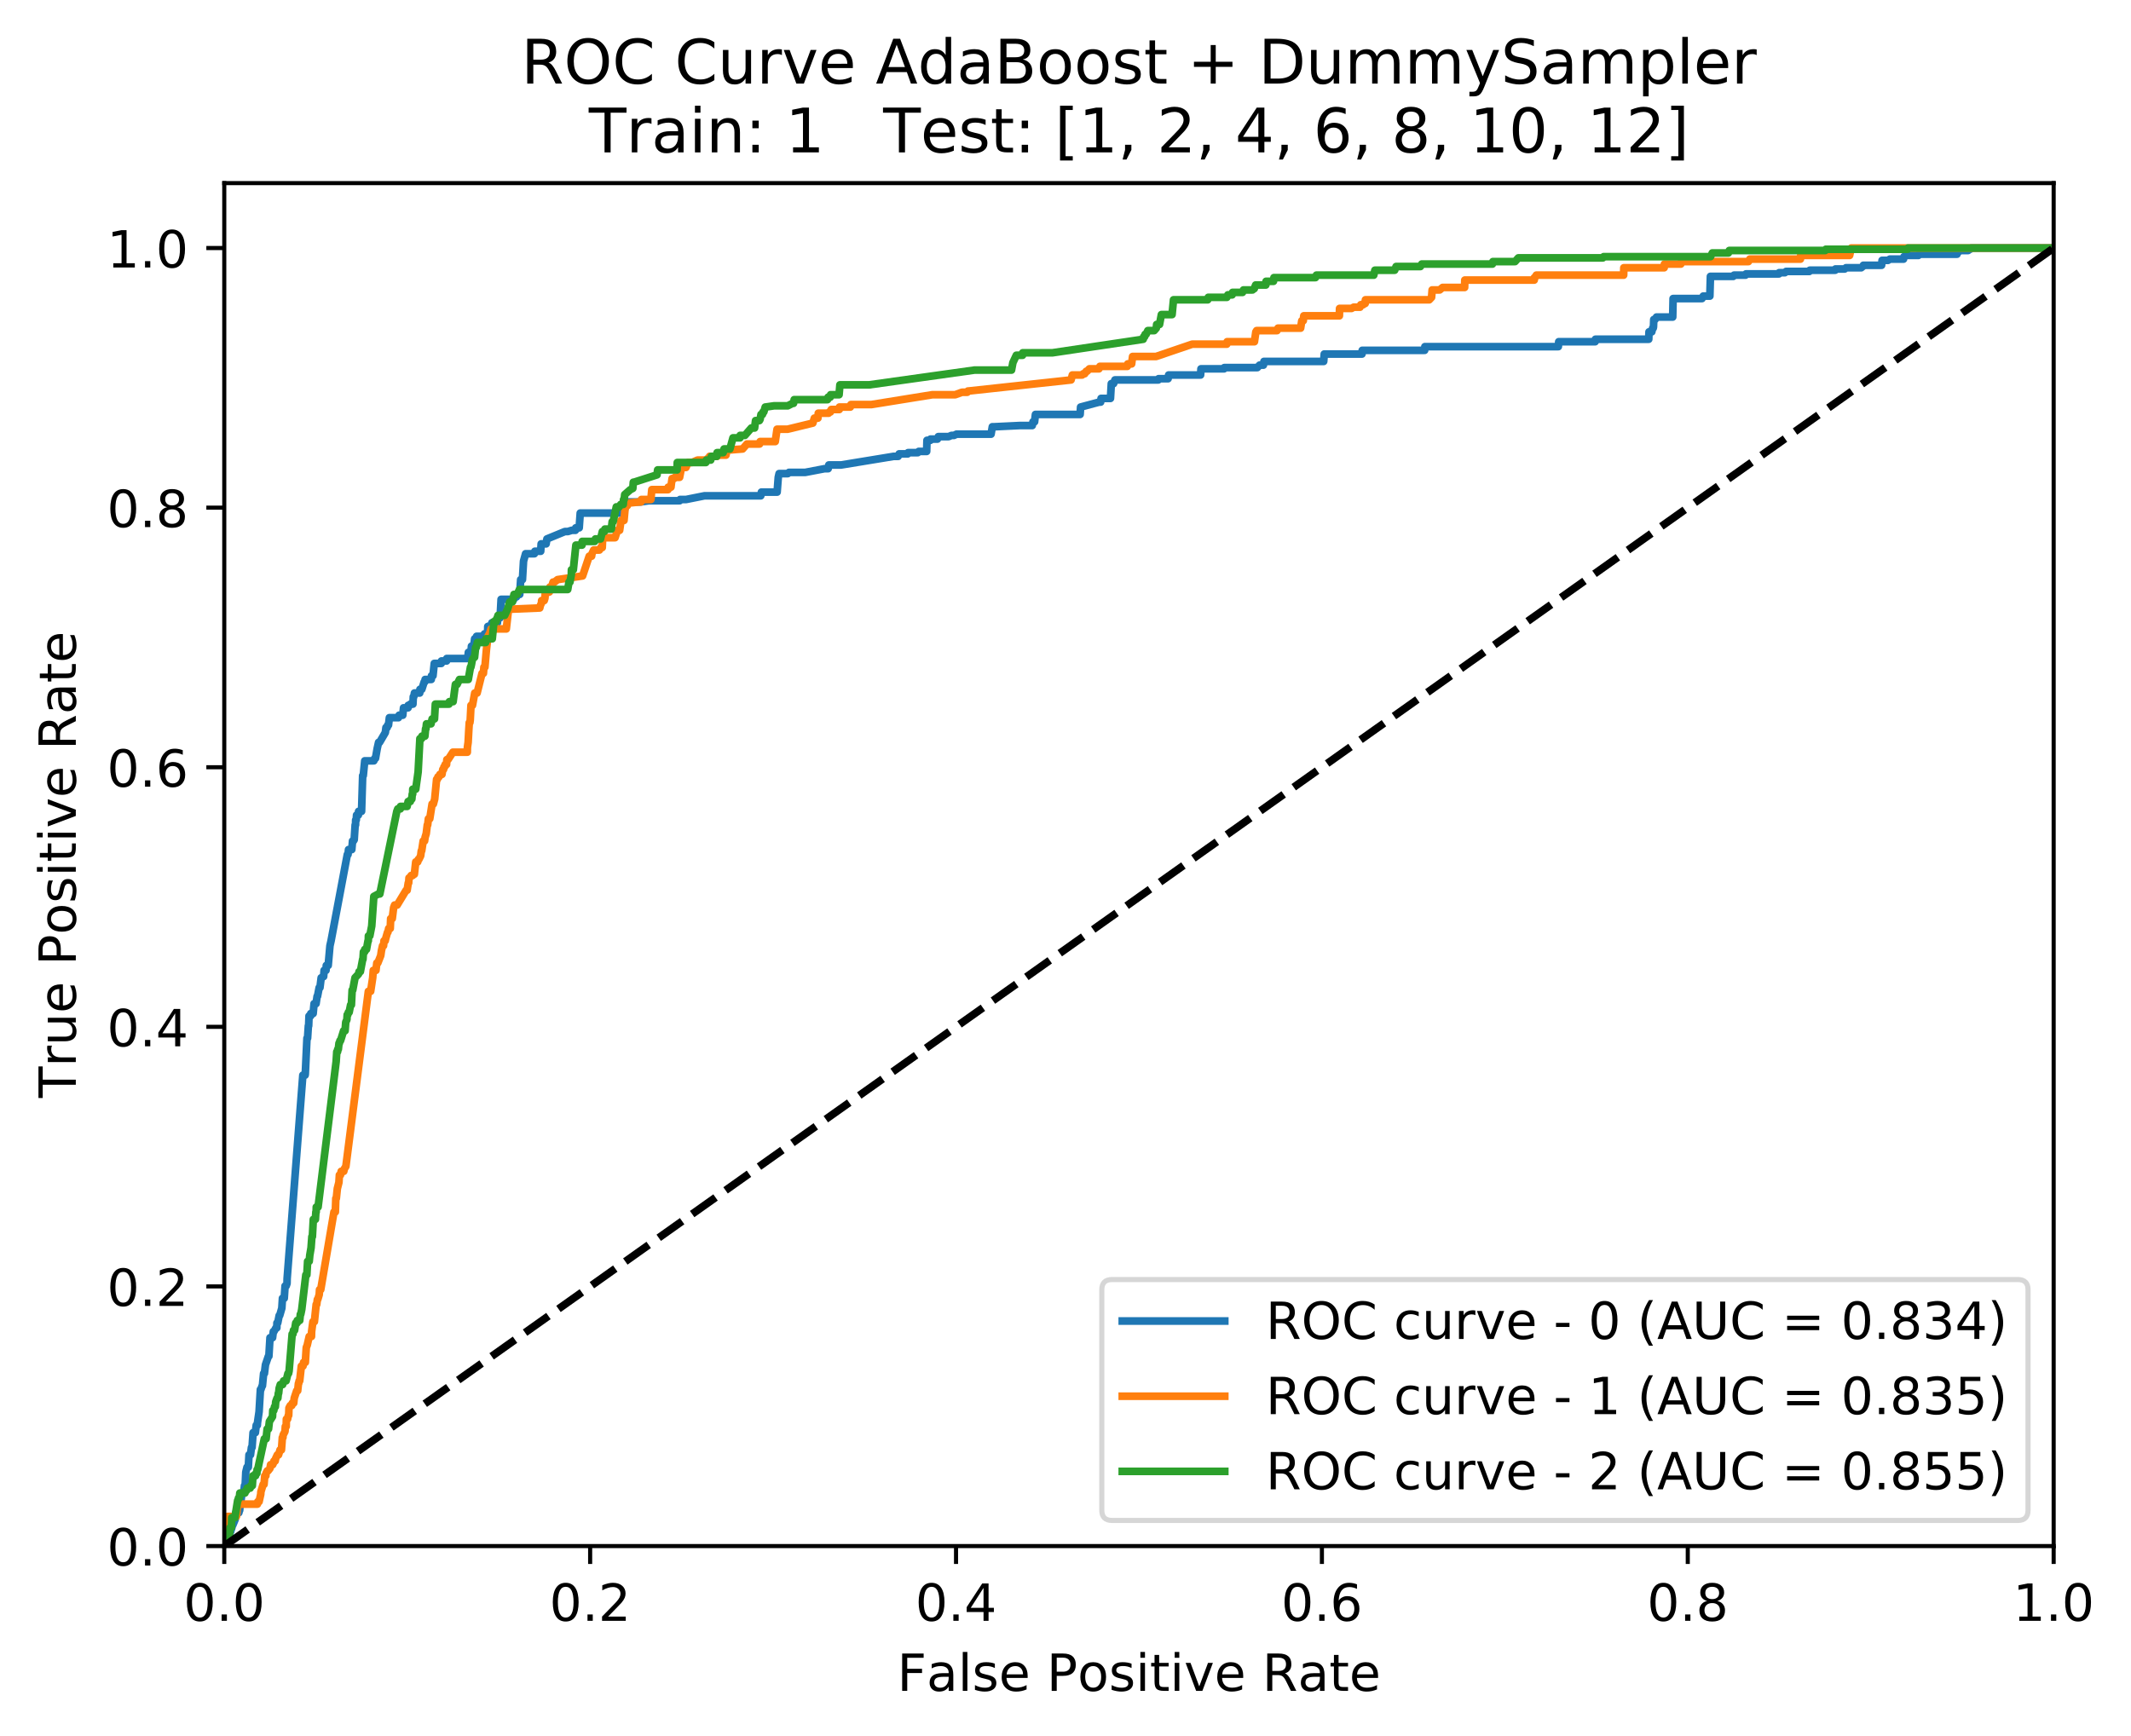 <?xml version="1.0" encoding="utf-8" standalone="no"?>
<!DOCTYPE svg PUBLIC "-//W3C//DTD SVG 1.1//EN"
  "http://www.w3.org/Graphics/SVG/1.1/DTD/svg11.dtd">
<!-- Created with matplotlib (http://matplotlib.org/) -->
<svg height="339pt" version="1.1" viewBox="0 0 416 339" width="416pt" xmlns="http://www.w3.org/2000/svg" xmlns:xlink="http://www.w3.org/1999/xlink">
 <defs>
  <style type="text/css">
*{stroke-linecap:butt;stroke-linejoin:round;}
  </style>
 </defs>
 <g id="figure_1">
  <g id="patch_1">
   <path d="M 0 339.424 
L 416.053 339.424 
L 416.053 0 
L 0 0 
z
" style="fill:#ffffff;"/>
  </g>
  <g id="axes_1">
   <g id="patch_2">
    <path d="M 43.781 301.868 
L 400.901 301.868 
L 400.901 35.755 
L 43.781 35.755 
z
" style="fill:#ffffff;"/>
   </g>
   <g id="matplotlib.axis_1">
    <g id="xtick_1">
     <g id="line2d_1">
      <defs>
       <path d="M 0 0 
L 0 3.5 
" id="mea44123c48" style="stroke:#000000;stroke-width:0.8;"/>
      </defs>
      <g>
       <use style="stroke:#000000;stroke-width:0.8;" x="43.781" xlink:href="#mea44123c48" y="301.868"/>
      </g>
     </g>
     <g id="text_1">
      <!-- 0.0 -->
      <defs>
       <path d="M 31.781 66.406 
Q 24.172 66.406 20.328 58.906 
Q 16.5 51.422 16.5 36.375 
Q 16.5 21.391 20.328 13.891 
Q 24.172 6.391 31.781 6.391 
Q 39.453 6.391 43.281 13.891 
Q 47.125 21.391 47.125 36.375 
Q 47.125 51.422 43.281 58.906 
Q 39.453 66.406 31.781 66.406 
M 31.781 74.219 
Q 44.047 74.219 50.516 64.516 
Q 56.984 54.828 56.984 36.375 
Q 56.984 17.969 50.516 8.266 
Q 44.047 -1.422 31.781 -1.422 
Q 19.531 -1.422 13.062 8.266 
Q 6.594 17.969 6.594 36.375 
Q 6.594 54.828 13.062 64.516 
Q 19.531 74.219 31.781 74.219 
" id="DejaVuSans-30"/>
       <path d="M 10.688 12.406 
L 21 12.406 
L 21 0 
L 10.688 0 
z
" id="DejaVuSans-2e"/>
      </defs>
      <g transform="translate(35.83 316.466)scale(0.1 -0.1)">
       <use xlink:href="#DejaVuSans-30"/>
       <use x="63.623" xlink:href="#DejaVuSans-2e"/>
       <use x="95.41" xlink:href="#DejaVuSans-30"/>
      </g>
     </g>
    </g>
    <g id="xtick_2">
     <g id="line2d_2">
      <g>
       <use style="stroke:#000000;stroke-width:0.8;" x="115.205" xlink:href="#mea44123c48" y="301.868"/>
      </g>
     </g>
     <g id="text_2">
      <!-- 0.2 -->
      <defs>
       <path d="M 19.188 8.297 
L 53.609 8.297 
L 53.609 0 
L 7.328 0 
L 7.328 8.297 
Q 12.938 14.109 22.625 23.891 
Q 32.328 33.688 34.812 36.531 
Q 39.547 41.844 41.422 45.531 
Q 43.312 49.219 43.312 52.781 
Q 43.312 58.594 39.234 62.25 
Q 35.156 65.922 28.609 65.922 
Q 23.969 65.922 18.812 64.312 
Q 13.672 62.703 7.812 59.422 
L 7.812 69.391 
Q 13.766 71.781 18.938 73 
Q 24.125 74.219 28.422 74.219 
Q 39.75 74.219 46.484 68.547 
Q 53.219 62.891 53.219 53.422 
Q 53.219 48.922 51.531 44.891 
Q 49.859 40.875 45.406 35.406 
Q 44.188 33.984 37.641 27.219 
Q 31.109 20.453 19.188 8.297 
" id="DejaVuSans-32"/>
      </defs>
      <g transform="translate(107.254 316.466)scale(0.1 -0.1)">
       <use xlink:href="#DejaVuSans-30"/>
       <use x="63.623" xlink:href="#DejaVuSans-2e"/>
       <use x="95.41" xlink:href="#DejaVuSans-32"/>
      </g>
     </g>
    </g>
    <g id="xtick_3">
     <g id="line2d_3">
      <g>
       <use style="stroke:#000000;stroke-width:0.8;" x="186.629" xlink:href="#mea44123c48" y="301.868"/>
      </g>
     </g>
     <g id="text_3">
      <!-- 0.4 -->
      <defs>
       <path d="M 37.797 64.312 
L 12.891 25.391 
L 37.797 25.391 
z
M 35.203 72.906 
L 47.609 72.906 
L 47.609 25.391 
L 58.016 25.391 
L 58.016 17.188 
L 47.609 17.188 
L 47.609 0 
L 37.797 0 
L 37.797 17.188 
L 4.891 17.188 
L 4.891 26.703 
z
" id="DejaVuSans-34"/>
      </defs>
      <g transform="translate(178.678 316.466)scale(0.1 -0.1)">
       <use xlink:href="#DejaVuSans-30"/>
       <use x="63.623" xlink:href="#DejaVuSans-2e"/>
       <use x="95.41" xlink:href="#DejaVuSans-34"/>
      </g>
     </g>
    </g>
    <g id="xtick_4">
     <g id="line2d_4">
      <g>
       <use style="stroke:#000000;stroke-width:0.8;" x="258.053" xlink:href="#mea44123c48" y="301.868"/>
      </g>
     </g>
     <g id="text_4">
      <!-- 0.6 -->
      <defs>
       <path d="M 33.016 40.375 
Q 26.375 40.375 22.484 35.828 
Q 18.609 31.297 18.609 23.391 
Q 18.609 15.531 22.484 10.953 
Q 26.375 6.391 33.016 6.391 
Q 39.656 6.391 43.531 10.953 
Q 47.406 15.531 47.406 23.391 
Q 47.406 31.297 43.531 35.828 
Q 39.656 40.375 33.016 40.375 
M 52.594 71.297 
L 52.594 62.312 
Q 48.875 64.062 45.094 64.984 
Q 41.312 65.922 37.594 65.922 
Q 27.828 65.922 22.672 59.328 
Q 17.531 52.734 16.797 39.406 
Q 19.672 43.656 24.016 45.922 
Q 28.375 48.188 33.594 48.188 
Q 44.578 48.188 50.953 41.516 
Q 57.328 34.859 57.328 23.391 
Q 57.328 12.156 50.688 5.359 
Q 44.047 -1.422 33.016 -1.422 
Q 20.359 -1.422 13.672 8.266 
Q 6.984 17.969 6.984 36.375 
Q 6.984 53.656 15.188 63.938 
Q 23.391 74.219 37.203 74.219 
Q 40.922 74.219 44.703 73.484 
Q 48.484 72.75 52.594 71.297 
" id="DejaVuSans-36"/>
      </defs>
      <g transform="translate(250.102 316.466)scale(0.1 -0.1)">
       <use xlink:href="#DejaVuSans-30"/>
       <use x="63.623" xlink:href="#DejaVuSans-2e"/>
       <use x="95.41" xlink:href="#DejaVuSans-36"/>
      </g>
     </g>
    </g>
    <g id="xtick_5">
     <g id="line2d_5">
      <g>
       <use style="stroke:#000000;stroke-width:0.8;" x="329.477" xlink:href="#mea44123c48" y="301.868"/>
      </g>
     </g>
     <g id="text_5">
      <!-- 0.8 -->
      <defs>
       <path d="M 31.781 34.625 
Q 24.75 34.625 20.719 30.859 
Q 16.703 27.094 16.703 20.516 
Q 16.703 13.922 20.719 10.156 
Q 24.75 6.391 31.781 6.391 
Q 38.812 6.391 42.859 10.172 
Q 46.922 13.969 46.922 20.516 
Q 46.922 27.094 42.891 30.859 
Q 38.875 34.625 31.781 34.625 
M 21.922 38.812 
Q 15.578 40.375 12.031 44.719 
Q 8.5 49.078 8.5 55.328 
Q 8.5 64.062 14.719 69.141 
Q 20.953 74.219 31.781 74.219 
Q 42.672 74.219 48.875 69.141 
Q 55.078 64.062 55.078 55.328 
Q 55.078 49.078 51.531 44.719 
Q 48 40.375 41.703 38.812 
Q 48.828 37.156 52.797 32.312 
Q 56.781 27.484 56.781 20.516 
Q 56.781 9.906 50.312 4.234 
Q 43.844 -1.422 31.781 -1.422 
Q 19.734 -1.422 13.25 4.234 
Q 6.781 9.906 6.781 20.516 
Q 6.781 27.484 10.781 32.312 
Q 14.797 37.156 21.922 38.812 
M 18.312 54.391 
Q 18.312 48.734 21.844 45.562 
Q 25.391 42.391 31.781 42.391 
Q 38.141 42.391 41.719 45.562 
Q 45.312 48.734 45.312 54.391 
Q 45.312 60.062 41.719 63.234 
Q 38.141 66.406 31.781 66.406 
Q 25.391 66.406 21.844 63.234 
Q 18.312 60.062 18.312 54.391 
" id="DejaVuSans-38"/>
      </defs>
      <g transform="translate(321.526 316.466)scale(0.1 -0.1)">
       <use xlink:href="#DejaVuSans-30"/>
       <use x="63.623" xlink:href="#DejaVuSans-2e"/>
       <use x="95.41" xlink:href="#DejaVuSans-38"/>
      </g>
     </g>
    </g>
    <g id="xtick_6">
     <g id="line2d_6">
      <g>
       <use style="stroke:#000000;stroke-width:0.8;" x="400.901" xlink:href="#mea44123c48" y="301.868"/>
      </g>
     </g>
     <g id="text_6">
      <!-- 1.0 -->
      <defs>
       <path d="M 12.406 8.297 
L 28.516 8.297 
L 28.516 63.922 
L 10.984 60.406 
L 10.984 69.391 
L 28.422 72.906 
L 38.281 72.906 
L 38.281 8.297 
L 54.391 8.297 
L 54.391 0 
L 12.406 0 
z
" id="DejaVuSans-31"/>
      </defs>
      <g transform="translate(392.95 316.466)scale(0.1 -0.1)">
       <use xlink:href="#DejaVuSans-31"/>
       <use x="63.623" xlink:href="#DejaVuSans-2e"/>
       <use x="95.41" xlink:href="#DejaVuSans-30"/>
      </g>
     </g>
    </g>
    <g id="text_7">
     <!-- False Positive Rate -->
     <defs>
      <path d="M 9.812 72.906 
L 51.703 72.906 
L 51.703 64.594 
L 19.672 64.594 
L 19.672 43.109 
L 48.578 43.109 
L 48.578 34.812 
L 19.672 34.812 
L 19.672 0 
L 9.812 0 
z
" id="DejaVuSans-46"/>
      <path d="M 34.281 27.484 
Q 23.391 27.484 19.188 25 
Q 14.984 22.516 14.984 16.5 
Q 14.984 11.719 18.141 8.906 
Q 21.297 6.109 26.703 6.109 
Q 34.188 6.109 38.703 11.406 
Q 43.219 16.703 43.219 25.484 
L 43.219 27.484 
z
M 52.203 31.203 
L 52.203 0 
L 43.219 0 
L 43.219 8.297 
Q 40.141 3.328 35.547 0.953 
Q 30.953 -1.422 24.312 -1.422 
Q 15.922 -1.422 10.953 3.297 
Q 6 8.016 6 15.922 
Q 6 25.141 12.172 29.828 
Q 18.359 34.516 30.609 34.516 
L 43.219 34.516 
L 43.219 35.406 
Q 43.219 41.609 39.141 45 
Q 35.062 48.391 27.688 48.391 
Q 23 48.391 18.547 47.266 
Q 14.109 46.141 10.016 43.891 
L 10.016 52.203 
Q 14.938 54.109 19.578 55.047 
Q 24.219 56 28.609 56 
Q 40.484 56 46.344 49.844 
Q 52.203 43.703 52.203 31.203 
" id="DejaVuSans-61"/>
      <path d="M 9.422 75.984 
L 18.406 75.984 
L 18.406 0 
L 9.422 0 
z
" id="DejaVuSans-6c"/>
      <path d="M 44.281 53.078 
L 44.281 44.578 
Q 40.484 46.531 36.375 47.5 
Q 32.281 48.484 27.875 48.484 
Q 21.188 48.484 17.844 46.438 
Q 14.5 44.391 14.5 40.281 
Q 14.5 37.156 16.891 35.375 
Q 19.281 33.594 26.516 31.984 
L 29.594 31.297 
Q 39.156 29.25 43.188 25.516 
Q 47.219 21.781 47.219 15.094 
Q 47.219 7.469 41.188 3.016 
Q 35.156 -1.422 24.609 -1.422 
Q 20.219 -1.422 15.453 -0.562 
Q 10.688 0.297 5.422 2 
L 5.422 11.281 
Q 10.406 8.688 15.234 7.391 
Q 20.062 6.109 24.812 6.109 
Q 31.156 6.109 34.562 8.281 
Q 37.984 10.453 37.984 14.406 
Q 37.984 18.062 35.516 20.016 
Q 33.062 21.969 24.703 23.781 
L 21.578 24.516 
Q 13.234 26.266 9.516 29.906 
Q 5.812 33.547 5.812 39.891 
Q 5.812 47.609 11.281 51.797 
Q 16.75 56 26.812 56 
Q 31.781 56 36.172 55.266 
Q 40.578 54.547 44.281 53.078 
" id="DejaVuSans-73"/>
      <path d="M 56.203 29.594 
L 56.203 25.203 
L 14.891 25.203 
Q 15.484 15.922 20.484 11.062 
Q 25.484 6.203 34.422 6.203 
Q 39.594 6.203 44.453 7.469 
Q 49.312 8.734 54.109 11.281 
L 54.109 2.781 
Q 49.266 0.734 44.188 -0.344 
Q 39.109 -1.422 33.891 -1.422 
Q 20.797 -1.422 13.156 6.188 
Q 5.516 13.812 5.516 26.812 
Q 5.516 40.234 12.766 48.109 
Q 20.016 56 32.328 56 
Q 43.359 56 49.781 48.891 
Q 56.203 41.797 56.203 29.594 
M 47.219 32.234 
Q 47.125 39.594 43.094 43.984 
Q 39.062 48.391 32.422 48.391 
Q 24.906 48.391 20.391 44.141 
Q 15.875 39.891 15.188 32.172 
z
" id="DejaVuSans-65"/>
      <path id="DejaVuSans-20"/>
      <path d="M 19.672 64.797 
L 19.672 37.406 
L 32.078 37.406 
Q 38.969 37.406 42.719 40.969 
Q 46.484 44.531 46.484 51.125 
Q 46.484 57.672 42.719 61.234 
Q 38.969 64.797 32.078 64.797 
z
M 9.812 72.906 
L 32.078 72.906 
Q 44.344 72.906 50.609 67.359 
Q 56.891 61.812 56.891 51.125 
Q 56.891 40.328 50.609 34.812 
Q 44.344 29.297 32.078 29.297 
L 19.672 29.297 
L 19.672 0 
L 9.812 0 
z
" id="DejaVuSans-50"/>
      <path d="M 30.609 48.391 
Q 23.391 48.391 19.188 42.75 
Q 14.984 37.109 14.984 27.297 
Q 14.984 17.484 19.156 11.844 
Q 23.344 6.203 30.609 6.203 
Q 37.797 6.203 41.984 11.859 
Q 46.188 17.531 46.188 27.297 
Q 46.188 37.016 41.984 42.703 
Q 37.797 48.391 30.609 48.391 
M 30.609 56 
Q 42.328 56 49.016 48.375 
Q 55.719 40.766 55.719 27.297 
Q 55.719 13.875 49.016 6.219 
Q 42.328 -1.422 30.609 -1.422 
Q 18.844 -1.422 12.172 6.219 
Q 5.516 13.875 5.516 27.297 
Q 5.516 40.766 12.172 48.375 
Q 18.844 56 30.609 56 
" id="DejaVuSans-6f"/>
      <path d="M 9.422 54.688 
L 18.406 54.688 
L 18.406 0 
L 9.422 0 
z
M 9.422 75.984 
L 18.406 75.984 
L 18.406 64.594 
L 9.422 64.594 
z
" id="DejaVuSans-69"/>
      <path d="M 18.312 70.219 
L 18.312 54.688 
L 36.812 54.688 
L 36.812 47.703 
L 18.312 47.703 
L 18.312 18.016 
Q 18.312 11.328 20.141 9.422 
Q 21.969 7.516 27.594 7.516 
L 36.812 7.516 
L 36.812 0 
L 27.594 0 
Q 17.188 0 13.234 3.875 
Q 9.281 7.766 9.281 18.016 
L 9.281 47.703 
L 2.688 47.703 
L 2.688 54.688 
L 9.281 54.688 
L 9.281 70.219 
z
" id="DejaVuSans-74"/>
      <path d="M 2.984 54.688 
L 12.5 54.688 
L 29.594 8.797 
L 46.688 54.688 
L 56.203 54.688 
L 35.688 0 
L 23.484 0 
z
" id="DejaVuSans-76"/>
      <path d="M 44.391 34.188 
Q 47.562 33.109 50.562 29.594 
Q 53.562 26.078 56.594 19.922 
L 66.609 0 
L 56 0 
L 46.688 18.703 
Q 43.062 26.031 39.672 28.422 
Q 36.281 30.812 30.422 30.812 
L 19.672 30.812 
L 19.672 0 
L 9.812 0 
L 9.812 72.906 
L 32.078 72.906 
Q 44.578 72.906 50.734 67.672 
Q 56.891 62.453 56.891 51.906 
Q 56.891 45.016 53.688 40.469 
Q 50.484 35.938 44.391 34.188 
M 19.672 64.797 
L 19.672 38.922 
L 32.078 38.922 
Q 39.203 38.922 42.844 42.219 
Q 46.484 45.516 46.484 51.906 
Q 46.484 58.297 42.844 61.547 
Q 39.203 64.797 32.078 64.797 
z
" id="DejaVuSans-52"/>
     </defs>
     <g transform="translate(175.136 330.144)scale(0.1 -0.1)">
      <use xlink:href="#DejaVuSans-46"/>
      <use x="57.379" xlink:href="#DejaVuSans-61"/>
      <use x="118.658" xlink:href="#DejaVuSans-6c"/>
      <use x="146.441" xlink:href="#DejaVuSans-73"/>
      <use x="198.541" xlink:href="#DejaVuSans-65"/>
      <use x="260.064" xlink:href="#DejaVuSans-20"/>
      <use x="291.852" xlink:href="#DejaVuSans-50"/>
      <use x="352.107" xlink:href="#DejaVuSans-6f"/>
      <use x="413.289" xlink:href="#DejaVuSans-73"/>
      <use x="465.389" xlink:href="#DejaVuSans-69"/>
      <use x="493.172" xlink:href="#DejaVuSans-74"/>
      <use x="532.381" xlink:href="#DejaVuSans-69"/>
      <use x="560.164" xlink:href="#DejaVuSans-76"/>
      <use x="619.344" xlink:href="#DejaVuSans-65"/>
      <use x="680.867" xlink:href="#DejaVuSans-20"/>
      <use x="712.654" xlink:href="#DejaVuSans-52"/>
      <use x="782.105" xlink:href="#DejaVuSans-61"/>
      <use x="843.385" xlink:href="#DejaVuSans-74"/>
      <use x="882.594" xlink:href="#DejaVuSans-65"/>
     </g>
    </g>
   </g>
   <g id="matplotlib.axis_2">
    <g id="ytick_1">
     <g id="line2d_7">
      <defs>
       <path d="M 0 0 
L -3.5 0 
" id="m69d595a267" style="stroke:#000000;stroke-width:0.8;"/>
      </defs>
      <g>
       <use style="stroke:#000000;stroke-width:0.8;" x="43.781" xlink:href="#m69d595a267" y="301.868"/>
      </g>
     </g>
     <g id="text_8">
      <!-- 0.0 -->
      <g transform="translate(20.878 305.667)scale(0.1 -0.1)">
       <use xlink:href="#DejaVuSans-30"/>
       <use x="63.623" xlink:href="#DejaVuSans-2e"/>
       <use x="95.41" xlink:href="#DejaVuSans-30"/>
      </g>
     </g>
    </g>
    <g id="ytick_2">
     <g id="line2d_8">
      <g>
       <use style="stroke:#000000;stroke-width:0.8;" x="43.781" xlink:href="#m69d595a267" y="251.179"/>
      </g>
     </g>
     <g id="text_9">
      <!-- 0.2 -->
      <g transform="translate(20.878 254.979)scale(0.1 -0.1)">
       <use xlink:href="#DejaVuSans-30"/>
       <use x="63.623" xlink:href="#DejaVuSans-2e"/>
       <use x="95.41" xlink:href="#DejaVuSans-32"/>
      </g>
     </g>
    </g>
    <g id="ytick_3">
     <g id="line2d_9">
      <g>
       <use style="stroke:#000000;stroke-width:0.8;" x="43.781" xlink:href="#m69d595a267" y="200.492"/>
      </g>
     </g>
     <g id="text_10">
      <!-- 0.4 -->
      <g transform="translate(20.878 204.291)scale(0.1 -0.1)">
       <use xlink:href="#DejaVuSans-30"/>
       <use x="63.623" xlink:href="#DejaVuSans-2e"/>
       <use x="95.41" xlink:href="#DejaVuSans-34"/>
      </g>
     </g>
    </g>
    <g id="ytick_4">
     <g id="line2d_10">
      <g>
       <use style="stroke:#000000;stroke-width:0.8;" x="43.781" xlink:href="#m69d595a267" y="149.804"/>
      </g>
     </g>
     <g id="text_11">
      <!-- 0.6 -->
      <g transform="translate(20.878 153.603)scale(0.1 -0.1)">
       <use xlink:href="#DejaVuSans-30"/>
       <use x="63.623" xlink:href="#DejaVuSans-2e"/>
       <use x="95.41" xlink:href="#DejaVuSans-36"/>
      </g>
     </g>
    </g>
    <g id="ytick_5">
     <g id="line2d_11">
      <g>
       <use style="stroke:#000000;stroke-width:0.8;" x="43.781" xlink:href="#m69d595a267" y="99.115"/>
      </g>
     </g>
     <g id="text_12">
      <!-- 0.8 -->
      <g transform="translate(20.878 102.915)scale(0.1 -0.1)">
       <use xlink:href="#DejaVuSans-30"/>
       <use x="63.623" xlink:href="#DejaVuSans-2e"/>
       <use x="95.41" xlink:href="#DejaVuSans-38"/>
      </g>
     </g>
    </g>
    <g id="ytick_6">
     <g id="line2d_12">
      <g>
       <use style="stroke:#000000;stroke-width:0.8;" x="43.781" xlink:href="#m69d595a267" y="48.428"/>
      </g>
     </g>
     <g id="text_13">
      <!-- 1.0 -->
      <g transform="translate(20.878 52.227)scale(0.1 -0.1)">
       <use xlink:href="#DejaVuSans-31"/>
       <use x="63.623" xlink:href="#DejaVuSans-2e"/>
       <use x="95.41" xlink:href="#DejaVuSans-30"/>
      </g>
     </g>
    </g>
    <g id="text_14">
     <!-- True Positive Rate -->
     <defs>
      <path d="M -0.297 72.906 
L 61.375 72.906 
L 61.375 64.594 
L 35.5 64.594 
L 35.5 0 
L 25.594 0 
L 25.594 64.594 
L -0.297 64.594 
z
" id="DejaVuSans-54"/>
      <path d="M 41.109 46.297 
Q 39.594 47.172 37.812 47.578 
Q 36.031 48 33.891 48 
Q 26.266 48 22.188 43.047 
Q 18.109 38.094 18.109 28.812 
L 18.109 0 
L 9.078 0 
L 9.078 54.688 
L 18.109 54.688 
L 18.109 46.188 
Q 20.953 51.172 25.484 53.578 
Q 30.031 56 36.531 56 
Q 37.453 56 38.578 55.875 
Q 39.703 55.766 41.062 55.516 
z
" id="DejaVuSans-72"/>
      <path d="M 8.5 21.578 
L 8.5 54.688 
L 17.484 54.688 
L 17.484 21.922 
Q 17.484 14.156 20.5 10.266 
Q 23.531 6.391 29.594 6.391 
Q 36.859 6.391 41.078 11.031 
Q 45.312 15.672 45.312 23.688 
L 45.312 54.688 
L 54.297 54.688 
L 54.297 0 
L 45.312 0 
L 45.312 8.406 
Q 42.047 3.422 37.719 1 
Q 33.406 -1.422 27.688 -1.422 
Q 18.266 -1.422 13.375 4.438 
Q 8.5 10.297 8.5 21.578 
M 31.109 56 
z
" id="DejaVuSans-75"/>
     </defs>
     <g transform="translate(14.798 214.358)rotate(-90)scale(0.1 -0.1)">
      <use xlink:href="#DejaVuSans-54"/>
      <use x="60.865" xlink:href="#DejaVuSans-72"/>
      <use x="101.979" xlink:href="#DejaVuSans-75"/>
      <use x="165.357" xlink:href="#DejaVuSans-65"/>
      <use x="226.881" xlink:href="#DejaVuSans-20"/>
      <use x="258.668" xlink:href="#DejaVuSans-50"/>
      <use x="318.924" xlink:href="#DejaVuSans-6f"/>
      <use x="380.105" xlink:href="#DejaVuSans-73"/>
      <use x="432.205" xlink:href="#DejaVuSans-69"/>
      <use x="459.988" xlink:href="#DejaVuSans-74"/>
      <use x="499.197" xlink:href="#DejaVuSans-69"/>
      <use x="526.98" xlink:href="#DejaVuSans-76"/>
      <use x="586.16" xlink:href="#DejaVuSans-65"/>
      <use x="647.684" xlink:href="#DejaVuSans-20"/>
      <use x="679.471" xlink:href="#DejaVuSans-52"/>
      <use x="748.922" xlink:href="#DejaVuSans-61"/>
      <use x="810.201" xlink:href="#DejaVuSans-74"/>
      <use x="849.41" xlink:href="#DejaVuSans-65"/>
     </g>
    </g>
   </g>
   <g id="line2d_13">
    <path clip-path="url(#pd1988529e9)" d="M 43.781 301.868 
L 43.82 301.868 
L 43.851 301.386 
L 43.967 301.386 
L 44.113 300.905 
L 44.191 300.905 
L 44.322 300.183 
L 44.708 300.183 
L 44.739 299.701 
L 44.855 299.701 
L 44.94 298.979 
L 45.055 298.979 
L 45.086 298.498 
L 45.202 298.498 
L 45.384 297.776 
L 45.442 297.776 
L 45.944 296.572 
L 46.021 295.369 
L 46.619 295.369 
L 46.747 294.888 
L 46.785 294.888 
L 46.947 292.962 
L 47.044 292.962 
L 47.233 291.518 
L 47.523 291.518 
L 47.627 291.037 
L 47.727 290.074 
L 47.863 290.074 
L 47.986 287.426 
L 48.222 286.464 
L 48.473 286.464 
L 48.608 284.057 
L 48.897 284.057 
L 49.087 282.613 
L 49.202 282.613 
L 49.407 279.725 
L 49.851 279.725 
L 50.021 278.28 
L 50.233 278.28 
L 50.264 277.799 
L 50.577 275.633 
L 50.836 271.301 
L 50.932 271.301 
L 51.172 270.579 
L 51.229 270.579 
L 51.461 268.172 
L 51.616 268.172 
L 51.82 266.487 
L 52.392 264.802 
L 52.488 264.802 
L 52.708 261.192 
L 53.203 261.192 
L 53.357 259.989 
L 53.473 259.989 
L 53.867 259.266 
L 54.04 259.266 
L 54.064 258.304 
L 54.218 258.304 
L 54.5 256.86 
L 54.596 256.86 
L 55.017 255.416 
L 55.141 253.49 
L 55.488 253.49 
L 55.65 251.083 
L 55.863 251.083 
L 56.029 250.602 
L 56.052 249.639 
L 59.118 209.926 
L 59.562 209.926 
L 59.597 209.686 
L 59.925 202.706 
L 60.041 202.706 
L 60.195 200.299 
L 60.253 200.299 
L 60.326 198.373 
L 60.635 198.373 
L 60.666 197.892 
L 61.13 197.892 
L 61.311 195.967 
L 61.697 195.967 
L 61.906 194.523 
L 61.983 194.523 
L 62.303 192.838 
L 62.458 192.838 
L 62.697 190.912 
L 63.176 190.672 
L 63.272 189.468 
L 63.639 189.468 
L 63.701 188.505 
L 64.068 188.505 
L 64.412 184.655 
L 64.628 183.692 
L 67.802 166.844 
L 67.937 166.844 
L 68.037 165.881 
L 68.674 165.881 
L 68.821 164.196 
L 68.995 164.196 
L 69.145 163.956 
L 69.331 161.067 
L 69.408 161.067 
L 69.431 160.105 
L 69.547 160.105 
L 69.609 159.142 
L 69.956 159.142 
L 70.002 158.42 
L 70.582 158.42 
L 70.798 151.44 
L 70.914 151.44 
L 71.203 148.552 
L 72.979 148.552 
L 73.145 148.071 
L 73.3 148.071 
L 73.636 146.145 
L 73.906 144.942 
L 74.099 144.942 
L 75.227 143.016 
L 75.346 142.053 
L 75.578 142.053 
L 75.686 141.572 
L 75.841 141.572 
L 76.01 140.128 
L 77.783 140.128 
L 77.91 139.647 
L 78.624 139.647 
L 78.775 138.203 
L 79.655 138.203 
L 79.686 137.721 
L 79.976 137.721 
L 80.107 137.48 
L 80.609 137.48 
L 80.682 136.036 
L 80.779 136.036 
L 80.903 135.314 
L 81.934 135.314 
L 81.98 134.592 
L 82.347 134.592 
L 82.806 133.148 
L 82.922 133.148 
L 82.991 132.667 
L 84.188 132.667 
L 84.235 131.945 
L 84.524 131.945 
L 84.775 129.538 
L 86.146 129.538 
L 86.177 129.057 
L 87.181 129.057 
L 87.212 128.575 
L 91.2 128.575 
L 91.332 128.335 
L 91.432 127.372 
L 91.934 127.372 
L 92.034 126.168 
L 92.478 126.168 
L 92.656 124.724 
L 92.926 124.724 
L 93.034 124.243 
L 94.54 124.243 
L 94.571 123.762 
L 95.189 123.762 
L 95.224 122.317 
L 95.953 122.077 
L 96.023 121.595 
L 97.104 121.595 
L 97.166 120.633 
L 97.629 120.633 
L 97.822 117.022 
L 100.293 117.022 
L 100.402 116.541 
L 100.826 116.541 
L 100.857 116.06 
L 101.456 116.06 
L 101.641 113.171 
L 101.988 113.171 
L 102.201 109.561 
L 102.602 108.117 
L 104.321 108.117 
L 104.409 107.636 
L 105.548 107.636 
L 105.641 106.192 
L 106.606 106.192 
L 106.765 105.229 
L 110.278 103.785 
L 110.838 103.785 
L 111.626 103.544 
L 112.321 103.544 
L 112.39 103.063 
L 113.066 103.063 
L 113.271 100.175 
L 121.117 100.175 
L 121.244 99.693 
L 121.572 99.693 
L 121.955 99.452 
L 122.067 98.008 
L 125.001 98.008 
L 126.677 97.768 
L 132.681 97.768 
L 132.754 97.527 
L 133.924 97.527 
L 137.523 96.805 
L 148.512 96.805 
L 148.635 96.083 
L 151.705 96.083 
L 151.929 93.195 
L 152.091 92.473 
L 153.79 92.473 
L 154.022 92.232 
L 157.207 92.232 
L 160.976 91.51 
L 161.671 91.51 
L 161.794 90.788 
L 164.188 90.788 
L 174.463 89.103 
L 175.331 89.103 
L 175.517 88.622 
L 177.196 88.622 
L 177.27 88.381 
L 179.162 88.381 
L 179.351 88.14 
L 180.895 88.14 
L 180.957 85.974 
L 181.614 85.974 
L 181.648 85.733 
L 183 85.733 
L 183.166 85.252 
L 185.193 85.252 
L 185.749 85.011 
L 186.232 85.011 
L 186.73 84.771 
L 193.467 84.771 
L 193.715 83.327 
L 194.101 83.327 
L 199.058 83.086 
L 201.51 83.086 
L 201.653 82.364 
L 201.962 82.364 
L 202.132 80.92 
L 210.854 80.92 
L 210.947 79.476 
L 214.569 78.513 
L 214.858 78.513 
L 214.943 77.791 
L 216.777 77.791 
L 216.943 74.903 
L 217.387 74.903 
L 217.646 74.181 
L 226.121 74.181 
L 226.175 73.94 
L 228.029 73.94 
L 228.133 73.218 
L 234.369 73.218 
L 234.446 72.015 
L 238.944 72.015 
L 238.998 71.774 
L 245.447 71.774 
L 245.883 71.292 
L 246.636 71.292 
L 246.74 70.57 
L 258.401 70.57 
L 258.513 69.126 
L 265.88 69.126 
L 265.926 68.404 
L 278.108 68.404 
L 278.155 67.682 
L 304.206 67.682 
L 304.287 66.719 
L 311.399 66.719 
L 311.449 66.238 
L 321.855 66.238 
L 321.909 64.794 
L 322.45 64.794 
L 322.612 64.072 
L 322.728 64.072 
L 322.782 63.831 
L 322.836 62.387 
L 323.087 62.387 
L 323.369 61.906 
L 326.535 61.906 
L 326.612 58.296 
L 332.25 58.296 
L 332.493 57.814 
L 333.786 57.814 
L 333.898 53.963 
L 338.358 53.963 
L 338.509 53.723 
L 340.744 53.723 
L 340.837 53.482 
L 347.266 53.482 
L 347.32 53.241 
L 348.439 53.241 
L 348.667 53 
L 353.204 53 
L 353.297 52.76 
L 358.255 52.76 
L 358.309 52.519 
L 360.104 52.519 
L 360.371 52.278 
L 363.336 52.278 
L 363.602 52.038 
L 363.641 52.038 
L 363.753 51.797 
L 367.309 51.797 
L 367.409 50.834 
L 368.568 50.834 
L 368.927 50.594 
L 371.591 50.594 
L 371.68 50.112 
L 371.796 50.112 
L 372.024 49.872 
L 374.495 49.872 
L 374.626 49.631 
L 382.039 49.631 
L 382.09 49.15 
L 382.379 49.15 
L 382.607 48.909 
L 384.209 48.909 
L 384.263 48.668 
L 384.611 48.668 
L 384.819 48.428 
L 400.901 48.428 
L 400.901 48.428 
" style="fill:none;stroke:#1f77b4;stroke-linecap:square;stroke-width:1.5;"/>
   </g>
   <g id="line2d_14">
    <path clip-path="url(#pd1988529e9)" d="M 43.781 301.868 
L 43.982 299.942 
L 44.036 298.498 
L 44.384 296.091 
L 46.16 296.091 
L 46.43 293.684 
L 50.253 293.684 
L 50.322 293.203 
L 50.573 293.203 
L 50.897 291.759 
L 50.928 291.277 
L 51.369 289.833 
L 51.542 289.833 
L 51.689 288.149 
L 51.901 288.149 
L 51.932 287.667 
L 52.176 287.186 
L 52.33 287.186 
L 52.701 286.704 
L 52.824 285.982 
L 53.23 285.982 
L 53.342 285.742 
L 53.488 285.26 
L 53.72 285.26 
L 53.809 284.779 
L 54.145 284.057 
L 54.376 284.057 
L 54.67 283.094 
L 54.94 283.094 
L 55.052 281.65 
L 55.114 280.687 
L 55.23 280.687 
L 55.261 280.206 
L 55.635 279.484 
L 55.697 278.521 
L 55.871 278.521 
L 55.905 277.077 
L 56.137 277.077 
L 56.28 276.355 
L 56.357 276.355 
L 56.411 274.911 
L 56.67 274.43 
L 56.96 274.43 
L 57.068 273.948 
L 57.338 273.948 
L 57.438 272.985 
L 57.917 271.541 
L 58.11 271.541 
L 58.261 270.097 
L 58.319 270.097 
L 58.388 269.616 
L 58.504 269.616 
L 58.825 266.728 
L 59.153 266.728 
L 59.257 266.006 
L 59.605 266.006 
L 59.79 263.117 
L 59.975 262.636 
L 60.361 260.951 
L 60.805 260.951 
L 60.829 259.989 
L 61.087 258.063 
L 61.373 258.063 
L 61.724 254.693 
L 61.832 254.693 
L 61.952 253.731 
L 62.029 253.731 
L 62.315 252.768 
L 62.377 251.805 
L 62.609 251.805 
L 65.192 236.642 
L 65.462 236.642 
L 65.555 233.995 
L 65.651 233.995 
L 65.852 232.069 
L 66.161 230.866 
L 66.254 229.422 
L 66.466 229.422 
L 66.609 228.7 
L 67.111 228.7 
L 67.219 228.218 
L 67.52 227.737 
L 71.91 193.56 
L 72.354 193.56 
L 72.756 190.912 
L 72.868 189.468 
L 73.389 189.468 
L 73.559 188.024 
L 73.752 188.024 
L 74.323 186.58 
L 74.462 185.617 
L 74.679 184.655 
L 74.872 184.655 
L 74.964 183.692 
L 75.196 183.692 
L 75.304 183.21 
L 75.652 182.007 
L 75.729 182.007 
L 75.872 181.285 
L 76.181 181.285 
L 76.262 179.359 
L 76.571 179.359 
L 76.845 177.193 
L 77.03 176.712 
L 77.532 176.712 
L 79.281 173.824 
L 79.474 173.824 
L 79.702 172.38 
L 79.779 172.38 
L 79.841 171.417 
L 79.957 171.417 
L 80.274 170.936 
L 80.563 170.936 
L 80.733 170.695 
L 80.888 170.695 
L 81.158 168.288 
L 81.544 168.288 
L 81.652 167.807 
L 81.768 167.807 
L 82.123 167.085 
L 82.243 166.122 
L 82.32 166.122 
L 82.613 164.196 
L 82.884 164.196 
L 82.988 163.474 
L 83.208 162.752 
L 83.413 161.067 
L 83.49 161.067 
L 83.625 159.864 
L 83.895 159.864 
L 84.351 156.976 
L 84.602 156.976 
L 84.857 156.013 
L 85.231 152.162 
L 85.386 152.162 
L 85.494 151.681 
L 85.706 151.681 
L 85.872 151.199 
L 86.278 151.199 
L 86.436 150.237 
L 86.591 150.237 
L 86.66 149.755 
L 86.795 149.755 
L 86.903 149.274 
L 87.174 149.274 
L 87.235 148.311 
L 87.467 148.311 
L 88.409 146.867 
L 91.224 146.867 
L 91.247 145.904 
L 91.386 144.942 
L 91.517 142.535 
L 91.61 141.091 
L 91.726 141.091 
L 91.795 140.609 
L 91.942 137.721 
L 92.232 137.721 
L 92.676 135.314 
L 93.139 135.314 
L 94.101 131.463 
L 94.371 131.463 
L 94.467 130.26 
L 94.66 130.26 
L 94.954 126.89 
L 95.259 124.243 
L 95.522 123.762 
L 95.56 123.762 
L 95.854 122.799 
L 98.834 122.799 
L 99.275 118.948 
L 99.622 118.948 
L 105.372 118.707 
L 105.48 118.226 
L 105.704 117.744 
L 105.734 117.263 
L 106.236 117.263 
L 106.379 116.782 
L 106.441 115.819 
L 107.248 115.578 
L 107.348 114.616 
L 107.657 114.616 
L 107.97 113.653 
L 108.24 113.653 
L 108.85 113.171 
L 113.731 112.449 
L 115.021 108.598 
L 115.488 108.598 
L 115.557 108.117 
L 115.893 107.395 
L 117.013 107.395 
L 117.276 106.914 
L 117.565 106.914 
L 117.65 104.988 
L 120.063 104.988 
L 120.534 103.544 
L 120.959 103.544 
L 121.237 101.619 
L 121.816 101.619 
L 122.079 98.73 
L 122.465 98.73 
L 122.496 98.249 
L 124.867 98.008 
L 125.137 98.008 
L 125.207 97.527 
L 127.06 97.527 
L 127.241 95.602 
L 130.408 95.602 
L 130.439 95.12 
L 130.979 95.12 
L 131.064 94.398 
L 131.203 93.435 
L 131.589 93.435 
L 131.74 93.195 
L 132.666 93.195 
L 133.041 91.269 
L 133.91 91.269 
L 134.319 90.306 
L 135.091 90.306 
L 136.184 89.825 
L 137.952 89.825 
L 138.064 89.584 
L 138.373 89.584 
L 138.52 89.103 
L 139.949 89.103 
L 140.331 88.862 
L 141.721 88.862 
L 141.922 87.9 
L 144.972 87.659 
L 145.806 86.696 
L 148.277 86.696 
L 148.385 86.215 
L 151.339 86.215 
L 151.687 83.808 
L 153.733 83.808 
L 158.679 82.605 
L 158.973 81.642 
L 159.668 81.642 
L 159.741 80.679 
L 161.749 80.679 
L 161.88 80.438 
L 162.112 80.438 
L 162.278 79.957 
L 163.842 79.957 
L 163.873 79.476 
L 165.996 79.476 
L 166.105 78.994 
L 170.085 78.994 
L 182.017 77.069 
L 186.472 77.069 
L 187.797 76.588 
L 188.82 76.588 
L 188.951 76.347 
L 189.067 76.347 
L 209.088 74.181 
L 209.335 73.218 
L 211.246 73.218 
L 211.455 72.977 
L 211.744 72.977 
L 212.045 72.496 
L 212.2 72.496 
L 212.655 72.015 
L 214.528 72.015 
L 214.713 71.533 
L 220.065 71.533 
L 220.154 71.052 
L 220.907 71.052 
L 221.096 69.608 
L 225.672 69.608 
L 232.734 67.201 
L 239.483 67.201 
L 239.553 66.719 
L 244.881 66.719 
L 245.159 64.794 
L 245.236 64.794 
L 245.31 64.553 
L 249.291 64.553 
L 249.476 64.072 
L 253.897 64.072 
L 254.125 62.628 
L 254.414 62.628 
L 254.515 61.665 
L 261.465 61.665 
L 261.5 60.221 
L 263.836 60.221 
L 264.257 59.98 
L 265.492 59.98 
L 265.639 59.499 
L 266.102 59.499 
L 266.214 59.258 
L 266.504 59.258 
L 266.55 58.536 
L 279.007 58.536 
L 279.462 58.055 
L 279.574 56.611 
L 281.041 56.611 
L 281.613 56.129 
L 285.914 56.129 
L 285.949 54.685 
L 299.502 54.685 
L 299.533 54.204 
L 299.649 54.204 
L 299.911 53.723 
L 316.958 53.723 
L 316.993 52.278 
L 324.87 52.278 
L 324.916 51.556 
L 328.121 51.556 
L 328.229 51.075 
L 341.319 51.075 
L 341.581 50.594 
L 351.466 50.594 
L 351.512 49.872 
L 361.069 49.872 
L 361.386 48.428 
L 400.901 48.428 
L 400.901 48.428 
" style="fill:none;stroke:#ff7f0e;stroke-linecap:square;stroke-width:1.5;"/>
   </g>
   <g id="line2d_15">
    <path clip-path="url(#pd1988529e9)" d="M 43.781 301.868 
L 43.878 301.868 
L 43.947 301.386 
L 44.179 301.386 
L 44.376 300.423 
L 44.704 300.423 
L 44.92 298.257 
L 45.167 298.257 
L 45.233 296.332 
L 45.851 296.332 
L 46.395 292.962 
L 46.453 292.962 
L 46.561 292.481 
L 46.716 292.481 
L 46.816 291.518 
L 47.82 291.518 
L 47.967 291.037 
L 48.121 291.037 
L 48.249 290.555 
L 48.839 290.555 
L 48.967 290.074 
L 49.256 290.074 
L 49.38 288.149 
L 49.882 288.149 
L 49.951 287.667 
L 50.145 287.667 
L 50.191 286.945 
L 50.307 286.945 
L 50.612 285.501 
L 51.6 280.928 
L 51.948 280.928 
L 52.149 279.003 
L 52.419 279.003 
L 52.589 277.558 
L 53.195 276.596 
L 53.253 275.392 
L 53.446 275.392 
L 53.589 274.67 
L 53.743 274.67 
L 53.824 273.707 
L 54.083 272.985 
L 54.237 272.985 
L 54.338 272.023 
L 54.396 272.023 
L 54.496 271.06 
L 54.716 270.338 
L 55.18 270.338 
L 55.365 269.616 
L 55.848 269.616 
L 56.211 268.172 
L 56.326 268.172 
L 56.434 267.69 
L 57.033 260.47 
L 57.187 260.47 
L 57.292 259.748 
L 57.504 259.748 
L 57.732 258.304 
L 58.002 258.304 
L 58.033 257.822 
L 58.512 257.822 
L 58.631 256.619 
L 58.709 256.619 
L 58.906 255.656 
L 59.705 248.917 
L 59.898 248.917 
L 60.052 246.27 
L 60.361 246.27 
L 60.477 245.066 
L 60.724 243.622 
L 60.883 241.456 
L 60.979 241.456 
L 61.164 238.086 
L 61.57 238.086 
L 61.663 236.642 
L 61.72 236.642 
L 61.744 235.679 
L 62.091 235.679 
L 65.62 207.279 
L 65.744 205.353 
L 65.898 205.353 
L 65.929 204.872 
L 66.045 204.872 
L 66.18 203.669 
L 66.257 203.669 
L 66.366 203.187 
L 66.481 203.187 
L 67.076 201.262 
L 67.366 201.262 
L 67.493 199.577 
L 67.717 199.096 
L 67.779 198.133 
L 67.895 198.133 
L 68.003 197.651 
L 68.157 197.651 
L 68.443 196.207 
L 68.597 196.207 
L 68.744 193.319 
L 68.86 193.319 
L 69.304 190.912 
L 69.987 190.19 
L 70.095 189.709 
L 70.346 189.709 
L 70.798 187.302 
L 70.856 187.302 
L 70.949 185.858 
L 71.18 185.858 
L 71.211 185.377 
L 71.54 185.377 
L 71.841 183.692 
L 71.899 183.692 
L 71.922 182.729 
L 72.192 182.729 
L 72.567 180.804 
L 72.976 175.027 
L 73.856 174.546 
L 74.146 174.546 
L 77.463 158.42 
L 77.648 157.939 
L 78.15 157.939 
L 78.181 157.457 
L 79.474 157.457 
L 79.671 156.495 
L 80.096 156.495 
L 80.243 156.013 
L 80.397 156.013 
L 80.478 155.05 
L 80.555 155.05 
L 80.579 154.088 
L 81.158 154.088 
L 81.625 150.718 
L 81.969 144.22 
L 82.297 144.22 
L 82.366 143.738 
L 82.946 143.738 
L 83.077 142.294 
L 83.154 142.294 
L 83.254 141.331 
L 84.143 141.331 
L 84.359 140.369 
L 84.818 140.369 
L 84.984 137.48 
L 87.649 137.48 
L 87.718 136.999 
L 88.452 136.999 
L 88.9 133.63 
L 89.228 133.63 
L 89.695 132.667 
L 91.417 132.667 
L 91.842 130.26 
L 91.919 130.26 
L 92.027 129.779 
L 92.205 128.816 
L 92.506 128.335 
L 92.641 128.335 
L 92.842 126.409 
L 92.977 126.409 
L 93.193 125.446 
L 94.815 125.446 
L 94.861 124.724 
L 96.097 124.724 
L 96.429 121.355 
L 96.854 121.355 
L 96.923 120.873 
L 97 120.873 
L 97.224 120.151 
L 98.518 120.151 
L 99.082 118.948 
L 99.522 117.504 
L 100.051 117.504 
L 100.336 116.06 
L 100.935 116.06 
L 101.421 115.097 
L 110.824 115.097 
L 111.071 113.653 
L 111.264 113.653 
L 111.53 112.209 
L 111.553 111.246 
L 111.92 111.246 
L 112.422 106.432 
L 113.619 106.432 
L 113.65 105.71 
L 116.102 105.71 
L 116.229 105.229 
L 117.233 105.229 
L 117.588 103.785 
L 117.994 103.785 
L 118.083 103.303 
L 119.338 103.303 
L 119.507 101.859 
L 119.7 101.859 
L 120.311 98.971 
L 120.87 98.971 
L 121.172 98.49 
L 121.674 98.49 
L 121.735 97.527 
L 121.851 97.527 
L 121.952 96.564 
L 123.056 95.602 
L 123.535 95.361 
L 123.631 94.157 
L 123.747 94.157 
L 128.261 92.713 
L 128.38 91.751 
L 132.176 91.751 
L 132.211 90.306 
L 137.79 90.306 
L 137.898 89.825 
L 138.748 89.825 
L 138.871 89.103 
L 139.933 89.103 
L 139.98 88.381 
L 141.177 88.381 
L 141.346 87.659 
L 142.486 87.659 
L 143.088 85.493 
L 144.459 85.493 
L 144.489 85.011 
L 145.416 85.011 
L 146.667 83.567 
L 147.304 83.567 
L 147.494 82.123 
L 148.246 82.123 
L 148.378 81.883 
L 148.555 80.92 
L 148.845 80.92 
L 148.953 80.438 
L 149.107 80.438 
L 149.382 79.476 
L 149.44 79.476 
L 151.115 79.235 
L 153.78 79.235 
L 154.718 78.754 
L 154.911 78.754 
L 155.034 78.032 
L 161.541 78.032 
L 161.649 77.55 
L 162.073 77.55 
L 162.143 77.069 
L 163.799 77.069 
L 163.962 75.143 
L 169.668 75.143 
L 190.26 72.255 
L 197.462 72.255 
L 197.728 70.811 
L 198.4 69.367 
L 199.616 69.367 
L 199.647 68.886 
L 205.431 68.886 
L 223.173 66.238 
L 223.262 65.757 
L 223.436 65.757 
L 223.544 65.275 
L 223.737 65.275 
L 224.073 64.553 
L 225.309 64.553 
L 225.726 64.072 
L 225.795 63.35 
L 226.355 63.35 
L 226.718 61.424 
L 228.803 61.424 
L 229.085 58.536 
L 235.765 58.536 
L 235.873 58.055 
L 239.502 58.055 
L 239.688 57.573 
L 240.537 57.573 
L 240.607 57.092 
L 242.557 57.092 
L 242.742 56.611 
L 244.499 56.611 
L 244.765 56.37 
L 244.842 56.37 
L 245.12 55.648 
L 247.109 55.648 
L 247.155 54.926 
L 248.603 54.926 
L 248.688 54.204 
L 256.793 54.204 
L 256.978 53.723 
L 268.18 53.723 
L 268.396 52.76 
L 272.257 52.76 
L 272.535 52.038 
L 277.284 52.038 
L 277.547 51.556 
L 291.343 51.556 
L 291.432 51.075 
L 295.756 51.075 
L 296.401 50.353 
L 312.908 50.353 
L 313.059 50.112 
L 333.928 50.112 
L 334.264 49.39 
L 337.411 49.39 
L 337.577 48.909 
L 356.312 48.909 
L 356.424 48.668 
L 372.409 48.668 
L 372.463 48.428 
L 400.901 48.428 
L 400.901 48.428 
" style="fill:none;stroke:#2ca02c;stroke-linecap:square;stroke-width:1.5;"/>
   </g>
   <g id="line2d_16">
    <path clip-path="url(#pd1988529e9)" d="M 43.781 301.868 
L 400.901 48.428 
" style="fill:none;stroke:#000000;stroke-dasharray:5.6,2.4;stroke-dashoffset:0;stroke-width:1.5;"/>
   </g>
   <g id="patch_3">
    <path d="M 43.781 301.868 
L 43.781 35.755 
" style="fill:none;stroke:#000000;stroke-linecap:square;stroke-linejoin:miter;stroke-width:0.8;"/>
   </g>
   <g id="patch_4">
    <path d="M 400.901 301.868 
L 400.901 35.755 
" style="fill:none;stroke:#000000;stroke-linecap:square;stroke-linejoin:miter;stroke-width:0.8;"/>
   </g>
   <g id="patch_5">
    <path d="M 43.781 301.868 
L 400.901 301.868 
" style="fill:none;stroke:#000000;stroke-linecap:square;stroke-linejoin:miter;stroke-width:0.8;"/>
   </g>
   <g id="patch_6">
    <path d="M 43.781 35.755 
L 400.901 35.755 
" style="fill:none;stroke:#000000;stroke-linecap:square;stroke-linejoin:miter;stroke-width:0.8;"/>
   </g>
   <g id="text_15">
    <!-- ROC Curve AdaBoost + DummySampler -->
    <defs>
     <path d="M 39.406 66.219 
Q 28.656 66.219 22.328 58.203 
Q 16.016 50.203 16.016 36.375 
Q 16.016 22.609 22.328 14.594 
Q 28.656 6.594 39.406 6.594 
Q 50.141 6.594 56.422 14.594 
Q 62.703 22.609 62.703 36.375 
Q 62.703 50.203 56.422 58.203 
Q 50.141 66.219 39.406 66.219 
M 39.406 74.219 
Q 54.734 74.219 63.906 63.938 
Q 73.094 53.656 73.094 36.375 
Q 73.094 19.141 63.906 8.859 
Q 54.734 -1.422 39.406 -1.422 
Q 24.031 -1.422 14.812 8.828 
Q 5.609 19.094 5.609 36.375 
Q 5.609 53.656 14.812 63.938 
Q 24.031 74.219 39.406 74.219 
" id="DejaVuSans-4f"/>
     <path d="M 64.406 67.281 
L 64.406 56.891 
Q 59.422 61.531 53.781 63.812 
Q 48.141 66.109 41.797 66.109 
Q 29.297 66.109 22.656 58.469 
Q 16.016 50.828 16.016 36.375 
Q 16.016 21.969 22.656 14.328 
Q 29.297 6.688 41.797 6.688 
Q 48.141 6.688 53.781 8.984 
Q 59.422 11.281 64.406 15.922 
L 64.406 5.609 
Q 59.234 2.094 53.438 0.328 
Q 47.656 -1.422 41.219 -1.422 
Q 24.656 -1.422 15.125 8.703 
Q 5.609 18.844 5.609 36.375 
Q 5.609 53.953 15.125 64.078 
Q 24.656 74.219 41.219 74.219 
Q 47.75 74.219 53.531 72.484 
Q 59.328 70.75 64.406 67.281 
" id="DejaVuSans-43"/>
     <path d="M 34.188 63.188 
L 20.797 26.906 
L 47.609 26.906 
z
M 28.609 72.906 
L 39.797 72.906 
L 67.578 0 
L 57.328 0 
L 50.688 18.703 
L 17.828 18.703 
L 11.188 0 
L 0.781 0 
z
" id="DejaVuSans-41"/>
     <path d="M 45.406 46.391 
L 45.406 75.984 
L 54.391 75.984 
L 54.391 0 
L 45.406 0 
L 45.406 8.203 
Q 42.578 3.328 38.25 0.953 
Q 33.938 -1.422 27.875 -1.422 
Q 17.969 -1.422 11.734 6.484 
Q 5.516 14.406 5.516 27.297 
Q 5.516 40.188 11.734 48.094 
Q 17.969 56 27.875 56 
Q 33.938 56 38.25 53.625 
Q 42.578 51.266 45.406 46.391 
M 14.797 27.297 
Q 14.797 17.391 18.875 11.75 
Q 22.953 6.109 30.078 6.109 
Q 37.203 6.109 41.297 11.75 
Q 45.406 17.391 45.406 27.297 
Q 45.406 37.203 41.297 42.844 
Q 37.203 48.484 30.078 48.484 
Q 22.953 48.484 18.875 42.844 
Q 14.797 37.203 14.797 27.297 
" id="DejaVuSans-64"/>
     <path d="M 19.672 34.812 
L 19.672 8.109 
L 35.5 8.109 
Q 43.453 8.109 47.281 11.406 
Q 51.125 14.703 51.125 21.484 
Q 51.125 28.328 47.281 31.562 
Q 43.453 34.812 35.5 34.812 
z
M 19.672 64.797 
L 19.672 42.828 
L 34.281 42.828 
Q 41.5 42.828 45.031 45.531 
Q 48.578 48.25 48.578 53.812 
Q 48.578 59.328 45.031 62.062 
Q 41.5 64.797 34.281 64.797 
z
M 9.812 72.906 
L 35.016 72.906 
Q 46.297 72.906 52.391 68.219 
Q 58.5 63.531 58.5 54.891 
Q 58.5 48.188 55.375 44.234 
Q 52.25 40.281 46.188 39.312 
Q 53.469 37.75 57.5 32.781 
Q 61.531 27.828 61.531 20.406 
Q 61.531 10.641 54.891 5.312 
Q 48.25 0 35.984 0 
L 9.812 0 
z
" id="DejaVuSans-42"/>
     <path d="M 46 62.703 
L 46 35.5 
L 73.188 35.5 
L 73.188 27.203 
L 46 27.203 
L 46 0 
L 37.797 0 
L 37.797 27.203 
L 10.594 27.203 
L 10.594 35.5 
L 37.797 35.5 
L 37.797 62.703 
z
" id="DejaVuSans-2b"/>
     <path d="M 19.672 64.797 
L 19.672 8.109 
L 31.594 8.109 
Q 46.688 8.109 53.688 14.938 
Q 60.688 21.781 60.688 36.531 
Q 60.688 51.172 53.688 57.984 
Q 46.688 64.797 31.594 64.797 
z
M 9.812 72.906 
L 30.078 72.906 
Q 51.266 72.906 61.172 64.094 
Q 71.094 55.281 71.094 36.531 
Q 71.094 17.672 61.125 8.828 
Q 51.172 0 30.078 0 
L 9.812 0 
z
" id="DejaVuSans-44"/>
     <path d="M 52 44.188 
Q 55.375 50.25 60.062 53.125 
Q 64.75 56 71.094 56 
Q 79.641 56 84.281 50.016 
Q 88.922 44.047 88.922 33.016 
L 88.922 0 
L 79.891 0 
L 79.891 32.719 
Q 79.891 40.578 77.094 44.375 
Q 74.312 48.188 68.609 48.188 
Q 61.625 48.188 57.562 43.547 
Q 53.516 38.922 53.516 30.906 
L 53.516 0 
L 44.484 0 
L 44.484 32.719 
Q 44.484 40.625 41.703 44.406 
Q 38.922 48.188 33.109 48.188 
Q 26.219 48.188 22.156 43.531 
Q 18.109 38.875 18.109 30.906 
L 18.109 0 
L 9.078 0 
L 9.078 54.688 
L 18.109 54.688 
L 18.109 46.188 
Q 21.188 51.219 25.484 53.609 
Q 29.781 56 35.688 56 
Q 41.656 56 45.828 52.969 
Q 50 49.953 52 44.188 
" id="DejaVuSans-6d"/>
     <path d="M 32.172 -5.078 
Q 28.375 -14.844 24.75 -17.812 
Q 21.141 -20.797 15.094 -20.797 
L 7.906 -20.797 
L 7.906 -13.281 
L 13.188 -13.281 
Q 16.891 -13.281 18.938 -11.516 
Q 21 -9.766 23.484 -3.219 
L 25.094 0.875 
L 2.984 54.688 
L 12.5 54.688 
L 29.594 11.922 
L 46.688 54.688 
L 56.203 54.688 
z
" id="DejaVuSans-79"/>
     <path d="M 53.516 70.516 
L 53.516 60.891 
Q 47.906 63.578 42.922 64.891 
Q 37.938 66.219 33.297 66.219 
Q 25.25 66.219 20.875 63.094 
Q 16.5 59.969 16.5 54.203 
Q 16.5 49.359 19.406 46.891 
Q 22.312 44.438 30.422 42.922 
L 36.375 41.703 
Q 47.406 39.594 52.656 34.297 
Q 57.906 29 57.906 20.125 
Q 57.906 9.516 50.797 4.047 
Q 43.703 -1.422 29.984 -1.422 
Q 24.812 -1.422 18.969 -0.25 
Q 13.141 0.922 6.891 3.219 
L 6.891 13.375 
Q 12.891 10.016 18.656 8.297 
Q 24.422 6.594 29.984 6.594 
Q 38.422 6.594 43.016 9.906 
Q 47.609 13.234 47.609 19.391 
Q 47.609 24.75 44.312 27.781 
Q 41.016 30.812 33.5 32.328 
L 27.484 33.5 
Q 16.453 35.688 11.516 40.375 
Q 6.594 45.062 6.594 53.422 
Q 6.594 63.094 13.406 68.656 
Q 20.219 74.219 32.172 74.219 
Q 37.312 74.219 42.625 73.281 
Q 47.953 72.359 53.516 70.516 
" id="DejaVuSans-53"/>
     <path d="M 18.109 8.203 
L 18.109 -20.797 
L 9.078 -20.797 
L 9.078 54.688 
L 18.109 54.688 
L 18.109 46.391 
Q 20.953 51.266 25.266 53.625 
Q 29.594 56 35.594 56 
Q 45.562 56 51.781 48.094 
Q 58.016 40.188 58.016 27.297 
Q 58.016 14.406 51.781 6.484 
Q 45.562 -1.422 35.594 -1.422 
Q 29.594 -1.422 25.266 0.953 
Q 20.953 3.328 18.109 8.203 
M 48.688 27.297 
Q 48.688 37.203 44.609 42.844 
Q 40.531 48.484 33.406 48.484 
Q 26.266 48.484 22.188 42.844 
Q 18.109 37.203 18.109 27.297 
Q 18.109 17.391 22.188 11.75 
Q 26.266 6.109 33.406 6.109 
Q 40.531 6.109 44.609 11.75 
Q 48.688 17.391 48.688 27.297 
" id="DejaVuSans-70"/>
    </defs>
    <g transform="translate(101.749 16.318)scale(0.12 -0.12)">
     <use xlink:href="#DejaVuSans-52"/>
     <use x="69.482" xlink:href="#DejaVuSans-4f"/>
     <use x="148.193" xlink:href="#DejaVuSans-43"/>
     <use x="218.018" xlink:href="#DejaVuSans-20"/>
     <use x="249.805" xlink:href="#DejaVuSans-43"/>
     <use x="319.629" xlink:href="#DejaVuSans-75"/>
     <use x="383.008" xlink:href="#DejaVuSans-72"/>
     <use x="424.121" xlink:href="#DejaVuSans-76"/>
     <use x="483.301" xlink:href="#DejaVuSans-65"/>
     <use x="544.824" xlink:href="#DejaVuSans-20"/>
     <use x="576.611" xlink:href="#DejaVuSans-41"/>
     <use x="645.004" xlink:href="#DejaVuSans-64"/>
     <use x="708.48" xlink:href="#DejaVuSans-61"/>
     <use x="769.76" xlink:href="#DejaVuSans-42"/>
     <use x="838.363" xlink:href="#DejaVuSans-6f"/>
     <use x="899.545" xlink:href="#DejaVuSans-6f"/>
     <use x="960.727" xlink:href="#DejaVuSans-73"/>
     <use x="1012.826" xlink:href="#DejaVuSans-74"/>
     <use x="1052.035" xlink:href="#DejaVuSans-20"/>
     <use x="1083.822" xlink:href="#DejaVuSans-2b"/>
     <use x="1167.611" xlink:href="#DejaVuSans-20"/>
     <use x="1199.398" xlink:href="#DejaVuSans-44"/>
     <use x="1276.4" xlink:href="#DejaVuSans-75"/>
     <use x="1339.779" xlink:href="#DejaVuSans-6d"/>
     <use x="1437.191" xlink:href="#DejaVuSans-6d"/>
     <use x="1534.604" xlink:href="#DejaVuSans-79"/>
     <use x="1593.783" xlink:href="#DejaVuSans-53"/>
     <use x="1657.26" xlink:href="#DejaVuSans-61"/>
     <use x="1718.539" xlink:href="#DejaVuSans-6d"/>
     <use x="1815.951" xlink:href="#DejaVuSans-70"/>
     <use x="1879.428" xlink:href="#DejaVuSans-6c"/>
     <use x="1907.211" xlink:href="#DejaVuSans-65"/>
     <use x="1968.734" xlink:href="#DejaVuSans-72"/>
    </g>
    <!-- Train: 1   Test: [1, 2, 4, 6, 8, 10, 12] -->
    <defs>
     <path d="M 54.891 33.016 
L 54.891 0 
L 45.906 0 
L 45.906 32.719 
Q 45.906 40.484 42.875 44.328 
Q 39.844 48.188 33.797 48.188 
Q 26.516 48.188 22.312 43.547 
Q 18.109 38.922 18.109 30.906 
L 18.109 0 
L 9.078 0 
L 9.078 54.688 
L 18.109 54.688 
L 18.109 46.188 
Q 21.344 51.125 25.703 53.562 
Q 30.078 56 35.797 56 
Q 45.219 56 50.047 50.172 
Q 54.891 44.344 54.891 33.016 
" id="DejaVuSans-6e"/>
     <path d="M 11.719 12.406 
L 22.016 12.406 
L 22.016 0 
L 11.719 0 
z
M 11.719 51.703 
L 22.016 51.703 
L 22.016 39.312 
L 11.719 39.312 
z
" id="DejaVuSans-3a"/>
     <path d="M 8.594 75.984 
L 29.297 75.984 
L 29.297 69 
L 17.578 69 
L 17.578 -6.203 
L 29.297 -6.203 
L 29.297 -13.188 
L 8.594 -13.188 
z
" id="DejaVuSans-5b"/>
     <path d="M 11.719 12.406 
L 22.016 12.406 
L 22.016 4 
L 14.016 -11.625 
L 7.719 -11.625 
L 11.719 4 
z
" id="DejaVuSans-2c"/>
     <path d="M 30.422 75.984 
L 30.422 -13.188 
L 9.719 -13.188 
L 9.719 -6.203 
L 21.391 -6.203 
L 21.391 69 
L 9.719 69 
L 9.719 75.984 
z
" id="DejaVuSans-5d"/>
    </defs>
    <g transform="translate(114.942 29.756)scale(0.12 -0.12)">
     <use xlink:href="#DejaVuSans-54"/>
     <use x="60.865" xlink:href="#DejaVuSans-72"/>
     <use x="101.979" xlink:href="#DejaVuSans-61"/>
     <use x="163.258" xlink:href="#DejaVuSans-69"/>
     <use x="191.041" xlink:href="#DejaVuSans-6e"/>
     <use x="254.42" xlink:href="#DejaVuSans-3a"/>
     <use x="288.111" xlink:href="#DejaVuSans-20"/>
     <use x="319.898" xlink:href="#DejaVuSans-31"/>
     <use x="383.521" xlink:href="#DejaVuSans-20"/>
     <use x="415.309" xlink:href="#DejaVuSans-20"/>
     <use x="447.096" xlink:href="#DejaVuSans-20"/>
     <use x="478.883" xlink:href="#DejaVuSans-54"/>
     <use x="539.701" xlink:href="#DejaVuSans-65"/>
     <use x="601.225" xlink:href="#DejaVuSans-73"/>
     <use x="653.324" xlink:href="#DejaVuSans-74"/>
     <use x="692.533" xlink:href="#DejaVuSans-3a"/>
     <use x="726.225" xlink:href="#DejaVuSans-20"/>
     <use x="758.012" xlink:href="#DejaVuSans-5b"/>
     <use x="797.025" xlink:href="#DejaVuSans-31"/>
     <use x="860.648" xlink:href="#DejaVuSans-2c"/>
     <use x="892.436" xlink:href="#DejaVuSans-20"/>
     <use x="924.223" xlink:href="#DejaVuSans-32"/>
     <use x="987.846" xlink:href="#DejaVuSans-2c"/>
     <use x="1019.633" xlink:href="#DejaVuSans-20"/>
     <use x="1051.42" xlink:href="#DejaVuSans-34"/>
     <use x="1115.043" xlink:href="#DejaVuSans-2c"/>
     <use x="1146.83" xlink:href="#DejaVuSans-20"/>
     <use x="1178.617" xlink:href="#DejaVuSans-36"/>
     <use x="1242.24" xlink:href="#DejaVuSans-2c"/>
     <use x="1274.027" xlink:href="#DejaVuSans-20"/>
     <use x="1305.814" xlink:href="#DejaVuSans-38"/>
     <use x="1369.438" xlink:href="#DejaVuSans-2c"/>
     <use x="1401.225" xlink:href="#DejaVuSans-20"/>
     <use x="1433.012" xlink:href="#DejaVuSans-31"/>
     <use x="1496.635" xlink:href="#DejaVuSans-30"/>
     <use x="1560.258" xlink:href="#DejaVuSans-2c"/>
     <use x="1592.045" xlink:href="#DejaVuSans-20"/>
     <use x="1623.832" xlink:href="#DejaVuSans-31"/>
     <use x="1687.455" xlink:href="#DejaVuSans-32"/>
     <use x="1751.078" xlink:href="#DejaVuSans-5d"/>
    </g>
   </g>
   <g id="legend_1">
    <g id="patch_7">
     <path d="M 217.087 296.868 
L 393.901 296.868 
Q 395.901 296.868 395.901 294.868 
L 395.901 251.833 
Q 395.901 249.833 393.901 249.833 
L 217.087 249.833 
Q 215.087 249.833 215.087 251.833 
L 215.087 294.868 
Q 215.087 296.868 217.087 296.868 
z
" style="fill:#ffffff;opacity:0.8;stroke:#cccccc;stroke-linejoin:miter;"/>
    </g>
    <g id="line2d_17">
     <path d="M 219.087 257.932 
L 239.087 257.932 
" style="fill:none;stroke:#1f77b4;stroke-linecap:square;stroke-width:1.5;"/>
    </g>
    <g id="line2d_18"/>
    <g id="text_16">
     <!-- ROC curve - 0 (AUC = 0.834) -->
     <defs>
      <path d="M 48.781 52.594 
L 48.781 44.188 
Q 44.969 46.297 41.141 47.344 
Q 37.312 48.391 33.406 48.391 
Q 24.656 48.391 19.812 42.844 
Q 14.984 37.312 14.984 27.297 
Q 14.984 17.281 19.812 11.734 
Q 24.656 6.203 33.406 6.203 
Q 37.312 6.203 41.141 7.25 
Q 44.969 8.297 48.781 10.406 
L 48.781 2.094 
Q 45.016 0.344 40.984 -0.531 
Q 36.969 -1.422 32.422 -1.422 
Q 20.062 -1.422 12.781 6.344 
Q 5.516 14.109 5.516 27.297 
Q 5.516 40.672 12.859 48.328 
Q 20.219 56 33.016 56 
Q 37.156 56 41.109 55.141 
Q 45.062 54.297 48.781 52.594 
" id="DejaVuSans-63"/>
      <path d="M 4.891 31.391 
L 31.203 31.391 
L 31.203 23.391 
L 4.891 23.391 
z
" id="DejaVuSans-2d"/>
      <path d="M 31 75.875 
Q 24.469 64.656 21.281 53.656 
Q 18.109 42.672 18.109 31.391 
Q 18.109 20.125 21.312 9.062 
Q 24.516 -2 31 -13.188 
L 23.188 -13.188 
Q 15.875 -1.703 12.234 9.375 
Q 8.594 20.453 8.594 31.391 
Q 8.594 42.281 12.203 53.312 
Q 15.828 64.359 23.188 75.875 
z
" id="DejaVuSans-28"/>
      <path d="M 8.688 72.906 
L 18.609 72.906 
L 18.609 28.609 
Q 18.609 16.891 22.844 11.734 
Q 27.094 6.594 36.625 6.594 
Q 46.094 6.594 50.344 11.734 
Q 54.594 16.891 54.594 28.609 
L 54.594 72.906 
L 64.5 72.906 
L 64.5 27.391 
Q 64.5 13.141 57.438 5.859 
Q 50.391 -1.422 36.625 -1.422 
Q 22.797 -1.422 15.734 5.859 
Q 8.688 13.141 8.688 27.391 
z
" id="DejaVuSans-55"/>
      <path d="M 10.594 45.406 
L 73.188 45.406 
L 73.188 37.203 
L 10.594 37.203 
z
M 10.594 25.484 
L 73.188 25.484 
L 73.188 17.188 
L 10.594 17.188 
z
" id="DejaVuSans-3d"/>
      <path d="M 40.578 39.312 
Q 47.656 37.797 51.625 33 
Q 55.609 28.219 55.609 21.188 
Q 55.609 10.406 48.188 4.484 
Q 40.766 -1.422 27.094 -1.422 
Q 22.516 -1.422 17.656 -0.516 
Q 12.797 0.391 7.625 2.203 
L 7.625 11.719 
Q 11.719 9.328 16.594 8.109 
Q 21.484 6.891 26.812 6.891 
Q 36.078 6.891 40.938 10.547 
Q 45.797 14.203 45.797 21.188 
Q 45.797 27.641 41.281 31.266 
Q 36.766 34.906 28.719 34.906 
L 20.219 34.906 
L 20.219 43.016 
L 29.109 43.016 
Q 36.375 43.016 40.234 45.922 
Q 44.094 48.828 44.094 54.297 
Q 44.094 59.906 40.109 62.906 
Q 36.141 65.922 28.719 65.922 
Q 24.656 65.922 20.016 65.031 
Q 15.375 64.156 9.812 62.312 
L 9.812 71.094 
Q 15.438 72.656 20.344 73.438 
Q 25.25 74.219 29.594 74.219 
Q 40.828 74.219 47.359 69.109 
Q 53.906 64.016 53.906 55.328 
Q 53.906 49.266 50.438 45.094 
Q 46.969 40.922 40.578 39.312 
" id="DejaVuSans-33"/>
      <path d="M 8.016 75.875 
L 15.828 75.875 
Q 23.141 64.359 26.781 53.312 
Q 30.422 42.281 30.422 31.391 
Q 30.422 20.453 26.781 9.375 
Q 23.141 -1.703 15.828 -13.188 
L 8.016 -13.188 
Q 14.5 -2 17.703 9.062 
Q 20.906 20.125 20.906 31.391 
Q 20.906 42.672 17.703 53.656 
Q 14.5 64.656 8.016 75.875 
" id="DejaVuSans-29"/>
     </defs>
     <g transform="translate(247.087 261.432)scale(0.1 -0.1)">
      <use xlink:href="#DejaVuSans-52"/>
      <use x="69.482" xlink:href="#DejaVuSans-4f"/>
      <use x="148.193" xlink:href="#DejaVuSans-43"/>
      <use x="218.018" xlink:href="#DejaVuSans-20"/>
      <use x="249.805" xlink:href="#DejaVuSans-63"/>
      <use x="304.785" xlink:href="#DejaVuSans-75"/>
      <use x="368.164" xlink:href="#DejaVuSans-72"/>
      <use x="409.277" xlink:href="#DejaVuSans-76"/>
      <use x="468.457" xlink:href="#DejaVuSans-65"/>
      <use x="529.98" xlink:href="#DejaVuSans-20"/>
      <use x="561.768" xlink:href="#DejaVuSans-2d"/>
      <use x="597.852" xlink:href="#DejaVuSans-20"/>
      <use x="629.639" xlink:href="#DejaVuSans-30"/>
      <use x="693.262" xlink:href="#DejaVuSans-20"/>
      <use x="725.049" xlink:href="#DejaVuSans-28"/>
      <use x="764.062" xlink:href="#DejaVuSans-41"/>
      <use x="832.471" xlink:href="#DejaVuSans-55"/>
      <use x="905.664" xlink:href="#DejaVuSans-43"/>
      <use x="975.488" xlink:href="#DejaVuSans-20"/>
      <use x="1007.275" xlink:href="#DejaVuSans-3d"/>
      <use x="1091.064" xlink:href="#DejaVuSans-20"/>
      <use x="1122.852" xlink:href="#DejaVuSans-30"/>
      <use x="1186.475" xlink:href="#DejaVuSans-2e"/>
      <use x="1218.262" xlink:href="#DejaVuSans-38"/>
      <use x="1281.885" xlink:href="#DejaVuSans-33"/>
      <use x="1345.508" xlink:href="#DejaVuSans-34"/>
      <use x="1409.131" xlink:href="#DejaVuSans-29"/>
     </g>
    </g>
    <g id="line2d_19">
     <path d="M 219.087 272.61 
L 239.087 272.61 
" style="fill:none;stroke:#ff7f0e;stroke-linecap:square;stroke-width:1.5;"/>
    </g>
    <g id="line2d_20"/>
    <g id="text_17">
     <!-- ROC curve - 1 (AUC = 0.835) -->
     <defs>
      <path d="M 10.797 72.906 
L 49.516 72.906 
L 49.516 64.594 
L 19.828 64.594 
L 19.828 46.734 
Q 21.969 47.469 24.109 47.828 
Q 26.266 48.188 28.422 48.188 
Q 40.625 48.188 47.75 41.5 
Q 54.891 34.812 54.891 23.391 
Q 54.891 11.625 47.562 5.094 
Q 40.234 -1.422 26.906 -1.422 
Q 22.312 -1.422 17.547 -0.641 
Q 12.797 0.141 7.719 1.703 
L 7.719 11.625 
Q 12.109 9.234 16.797 8.062 
Q 21.484 6.891 26.703 6.891 
Q 35.156 6.891 40.078 11.328 
Q 45.016 15.766 45.016 23.391 
Q 45.016 31 40.078 35.438 
Q 35.156 39.891 26.703 39.891 
Q 22.75 39.891 18.812 39.016 
Q 14.891 38.141 10.797 36.281 
z
" id="DejaVuSans-35"/>
     </defs>
     <g transform="translate(247.087 276.11)scale(0.1 -0.1)">
      <use xlink:href="#DejaVuSans-52"/>
      <use x="69.482" xlink:href="#DejaVuSans-4f"/>
      <use x="148.193" xlink:href="#DejaVuSans-43"/>
      <use x="218.018" xlink:href="#DejaVuSans-20"/>
      <use x="249.805" xlink:href="#DejaVuSans-63"/>
      <use x="304.785" xlink:href="#DejaVuSans-75"/>
      <use x="368.164" xlink:href="#DejaVuSans-72"/>
      <use x="409.277" xlink:href="#DejaVuSans-76"/>
      <use x="468.457" xlink:href="#DejaVuSans-65"/>
      <use x="529.98" xlink:href="#DejaVuSans-20"/>
      <use x="561.768" xlink:href="#DejaVuSans-2d"/>
      <use x="597.852" xlink:href="#DejaVuSans-20"/>
      <use x="629.639" xlink:href="#DejaVuSans-31"/>
      <use x="693.262" xlink:href="#DejaVuSans-20"/>
      <use x="725.049" xlink:href="#DejaVuSans-28"/>
      <use x="764.062" xlink:href="#DejaVuSans-41"/>
      <use x="832.471" xlink:href="#DejaVuSans-55"/>
      <use x="905.664" xlink:href="#DejaVuSans-43"/>
      <use x="975.488" xlink:href="#DejaVuSans-20"/>
      <use x="1007.275" xlink:href="#DejaVuSans-3d"/>
      <use x="1091.064" xlink:href="#DejaVuSans-20"/>
      <use x="1122.852" xlink:href="#DejaVuSans-30"/>
      <use x="1186.475" xlink:href="#DejaVuSans-2e"/>
      <use x="1218.262" xlink:href="#DejaVuSans-38"/>
      <use x="1281.885" xlink:href="#DejaVuSans-33"/>
      <use x="1345.508" xlink:href="#DejaVuSans-35"/>
      <use x="1409.131" xlink:href="#DejaVuSans-29"/>
     </g>
    </g>
    <g id="line2d_21">
     <path d="M 219.087 287.288 
L 239.087 287.288 
" style="fill:none;stroke:#2ca02c;stroke-linecap:square;stroke-width:1.5;"/>
    </g>
    <g id="line2d_22"/>
    <g id="text_18">
     <!-- ROC curve - 2 (AUC = 0.855) -->
     <g transform="translate(247.087 290.788)scale(0.1 -0.1)">
      <use xlink:href="#DejaVuSans-52"/>
      <use x="69.482" xlink:href="#DejaVuSans-4f"/>
      <use x="148.193" xlink:href="#DejaVuSans-43"/>
      <use x="218.018" xlink:href="#DejaVuSans-20"/>
      <use x="249.805" xlink:href="#DejaVuSans-63"/>
      <use x="304.785" xlink:href="#DejaVuSans-75"/>
      <use x="368.164" xlink:href="#DejaVuSans-72"/>
      <use x="409.277" xlink:href="#DejaVuSans-76"/>
      <use x="468.457" xlink:href="#DejaVuSans-65"/>
      <use x="529.98" xlink:href="#DejaVuSans-20"/>
      <use x="561.768" xlink:href="#DejaVuSans-2d"/>
      <use x="597.852" xlink:href="#DejaVuSans-20"/>
      <use x="629.639" xlink:href="#DejaVuSans-32"/>
      <use x="693.262" xlink:href="#DejaVuSans-20"/>
      <use x="725.049" xlink:href="#DejaVuSans-28"/>
      <use x="764.062" xlink:href="#DejaVuSans-41"/>
      <use x="832.471" xlink:href="#DejaVuSans-55"/>
      <use x="905.664" xlink:href="#DejaVuSans-43"/>
      <use x="975.488" xlink:href="#DejaVuSans-20"/>
      <use x="1007.275" xlink:href="#DejaVuSans-3d"/>
      <use x="1091.064" xlink:href="#DejaVuSans-20"/>
      <use x="1122.852" xlink:href="#DejaVuSans-30"/>
      <use x="1186.475" xlink:href="#DejaVuSans-2e"/>
      <use x="1218.262" xlink:href="#DejaVuSans-38"/>
      <use x="1281.885" xlink:href="#DejaVuSans-35"/>
      <use x="1345.508" xlink:href="#DejaVuSans-35"/>
      <use x="1409.131" xlink:href="#DejaVuSans-29"/>
     </g>
    </g>
   </g>
  </g>
 </g>
 <defs>
  <clipPath id="pd1988529e9">
   <rect height="266.112" width="357.12" x="43.781" y="35.755"/>
  </clipPath>
 </defs>
</svg>

